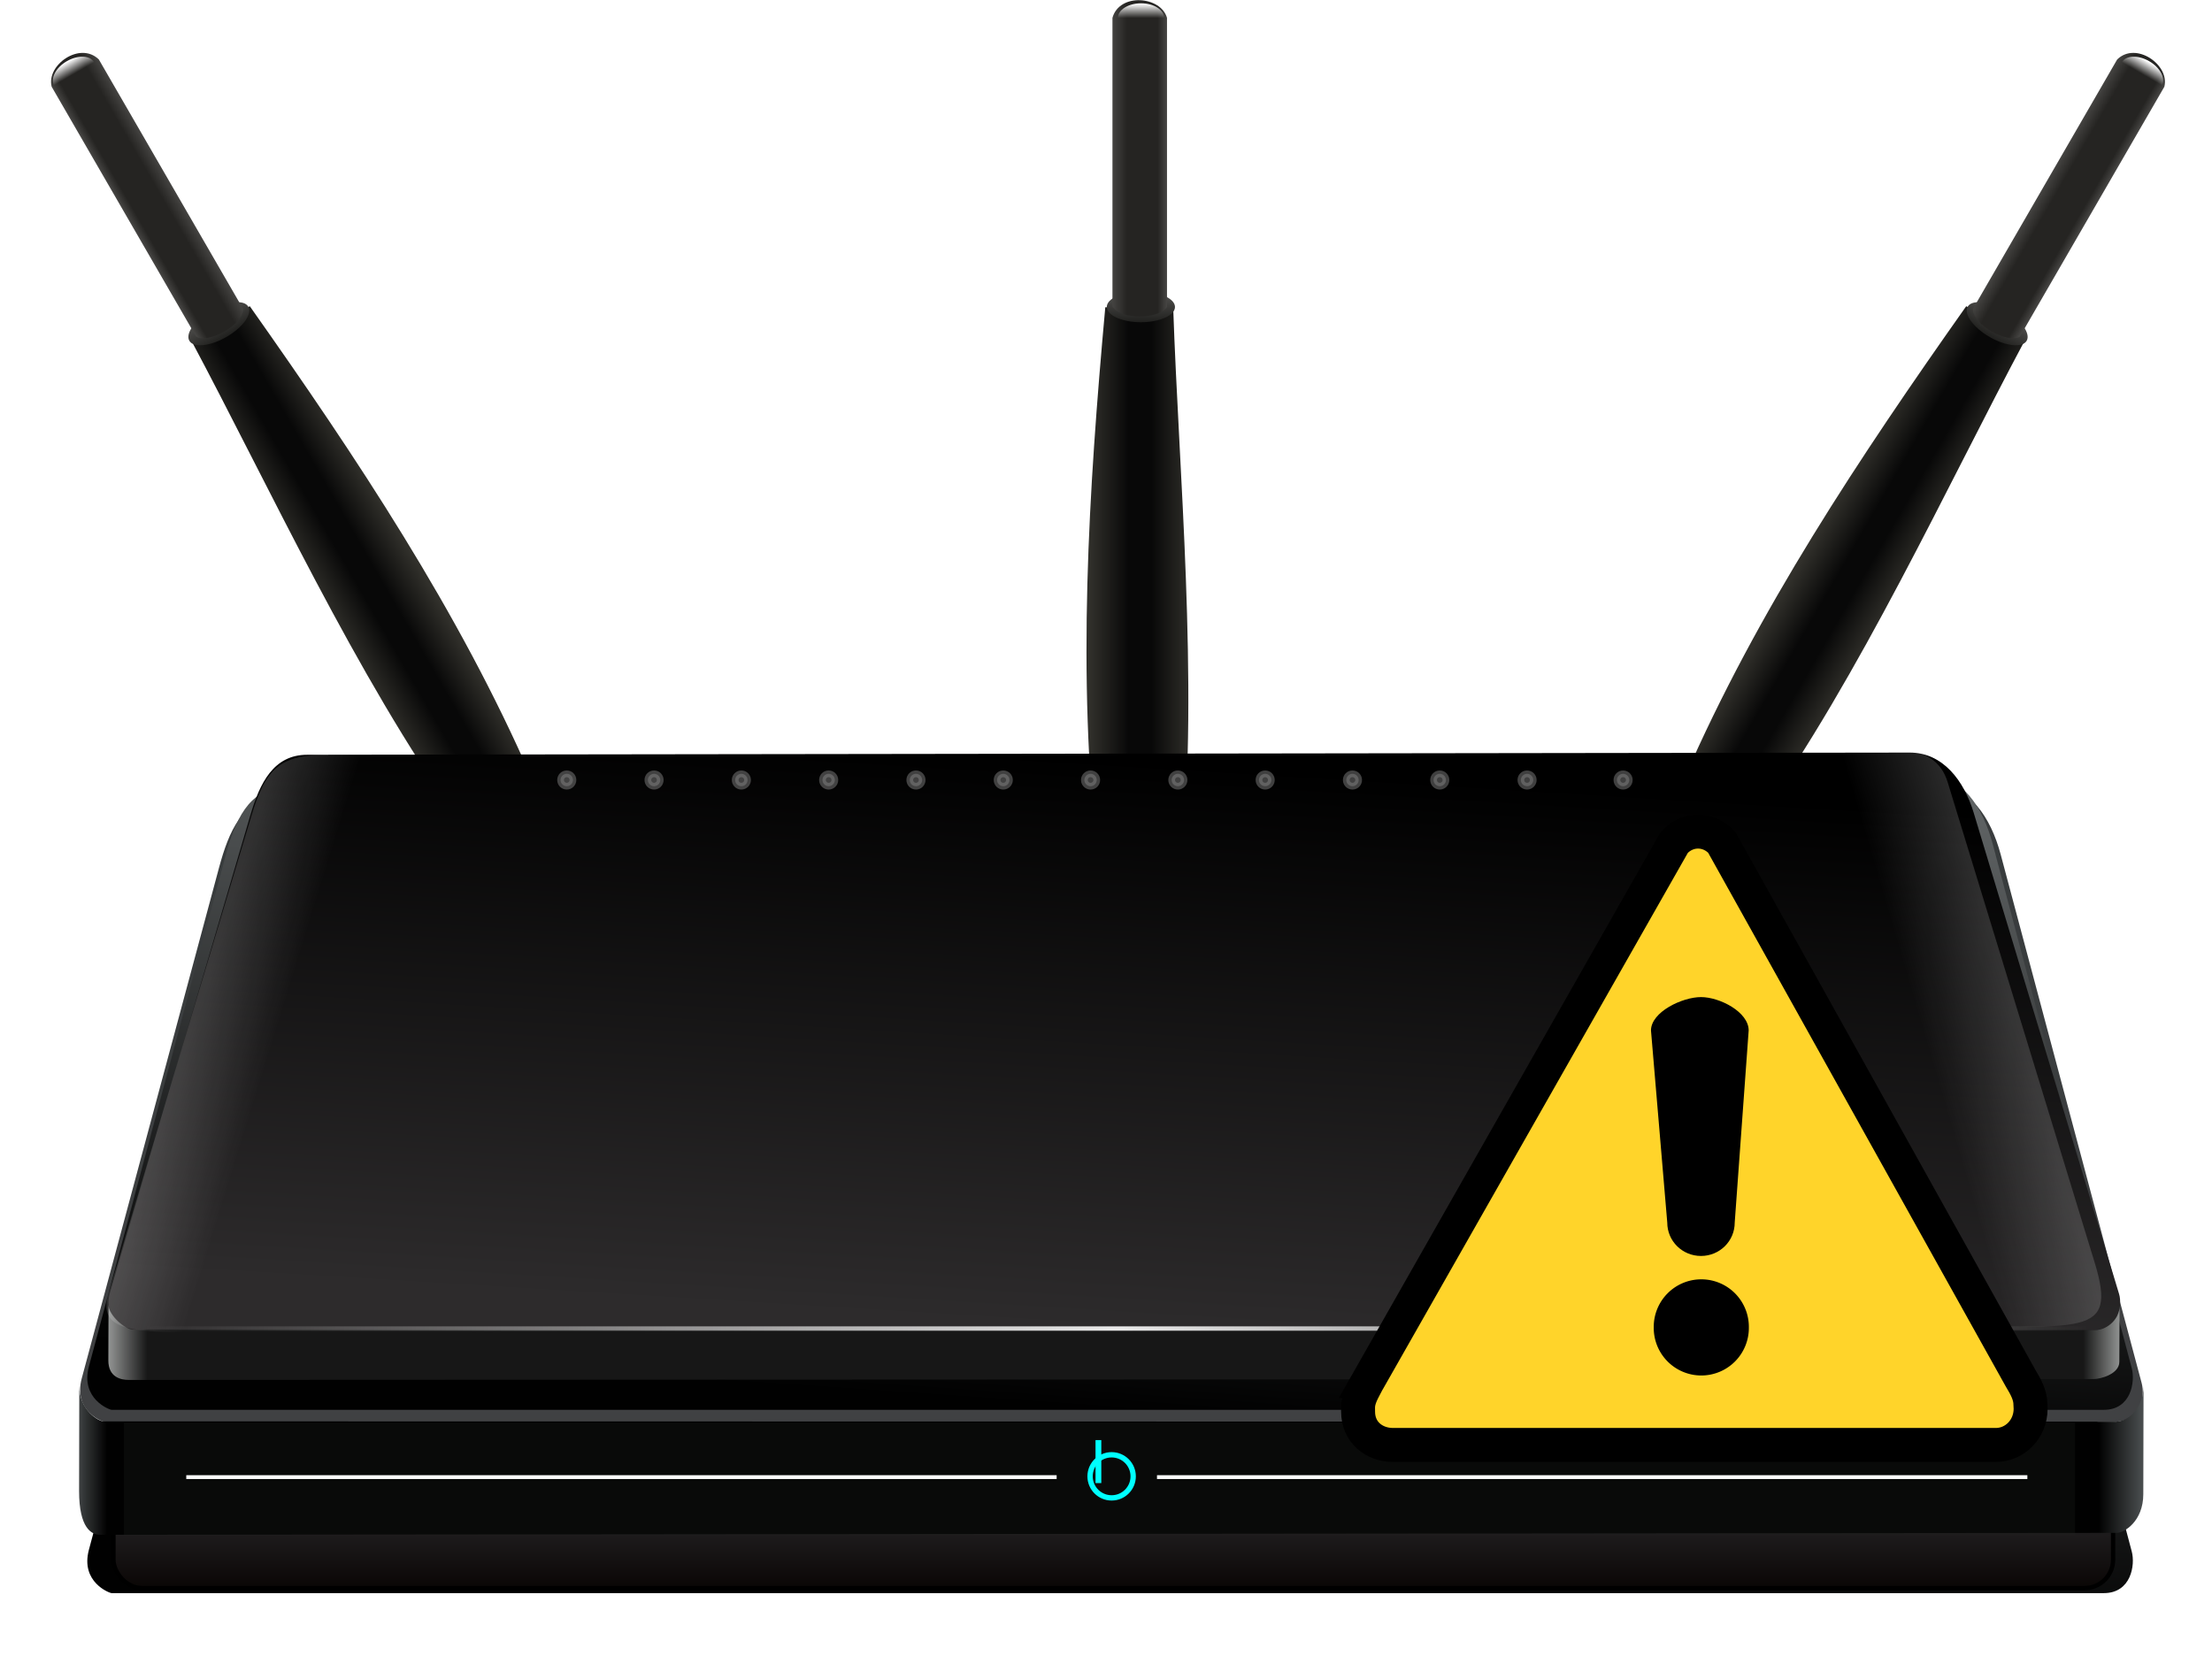 <?xml version="1.0" encoding="UTF-8" standalone="no"?>
<!-- Created with Inkscape (http://www.inkscape.org/) -->

<svg
   xmlns:dc="http://purl.org/dc/elements/1.1/"
   xmlns:cc="http://creativecommons.org/ns#"
   xmlns:rdf="http://www.w3.org/1999/02/22-rdf-syntax-ns#"
   xmlns:svg="http://www.w3.org/2000/svg"
   xmlns="http://www.w3.org/2000/svg"
   xmlns:xlink="http://www.w3.org/1999/xlink"
   xmlns:sodipodi="http://sodipodi.sourceforge.net/DTD/sodipodi-0.dtd"
   xmlns:inkscape="http://www.inkscape.org/namespaces/inkscape"
   width="300"
   height="224.681"
   id="svg5043"
   version="1.1"
   inkscape:version="0.48.4 r9939"
   sodipodi:docname="roteador_wireless_alerta.svg">
  <title
     id="title8950">Wireless router</title>
  <defs
     id="defs5045">
    <linearGradient
       inkscape:collect="always"
       xlink:href="#linearGradient4955"
       id="linearGradient6916"
       gradientUnits="userSpaceOnUse"
       gradientTransform="matrix(1.018,0,0.063,1.144,6.294,4.103)"
       x1="-400.061"
       y1="253.34"
       x2="-408.094"
       y2="384.134" />
    <linearGradient
       id="linearGradient4955"
       inkscape:collect="always">
      <stop
         id="stop4957"
         offset="0"
         style="stop-color:#5e6263;stop-opacity:1" />
      <stop
         id="stop4959"
         offset="1"
         style="stop-color:#010101;stop-opacity:1" />
    </linearGradient>
    <filter
       color-interpolation-filters="sRGB"
       inkscape:collect="always"
       id="filter5047"
       x="-0.031"
       width="1.063"
       y="-0.101"
       height="1.203">
      <feGaussianBlur
         inkscape:collect="always"
         stdDeviation="6.141"
         id="feGaussianBlur5049" />
    </filter>
    <linearGradient
       inkscape:collect="always"
       xlink:href="#linearGradient5843"
       id="linearGradient6918"
       gradientUnits="userSpaceOnUse"
       gradientTransform="translate(310,0)"
       x1="-707.107"
       y1="214.441"
       x2="-683.676"
       y2="214.441" />
    <linearGradient
       id="linearGradient5843">
      <stop
         style="stop-color:#31302b;stop-opacity:1;"
         offset="0"
         id="stop5845" />
      <stop
         id="stop5851"
         offset="0.385"
         style="stop-color:#080808;stop-opacity:1;" />
      <stop
         style="stop-color:#080808;stop-opacity:1;"
         offset="0.604"
         id="stop5853" />
      <stop
         style="stop-color:#31302b;stop-opacity:1"
         offset="1"
         id="stop5847" />
    </linearGradient>
    <linearGradient
       inkscape:collect="always"
       xlink:href="#linearGradient5855"
       id="linearGradient6920"
       gradientUnits="userSpaceOnUse"
       x1="-1007.605"
       y1="-162.656"
       x2="-1007.605"
       y2="-155.149" />
    <linearGradient
       inkscape:collect="always"
       id="linearGradient5855">
      <stop
         style="stop-color:#555452;stop-opacity:1"
         offset="0"
         id="stop5857" />
      <stop
         style="stop-color:#1f1f1d;stop-opacity:1"
         offset="1"
         id="stop5859" />
    </linearGradient>
    <linearGradient
       inkscape:collect="always"
       xlink:href="#linearGradient5863"
       id="linearGradient6922"
       gradientUnits="userSpaceOnUse"
       gradientTransform="translate(310,0)"
       x1="-702.157"
       y1="118.274"
       x2="-689.351"
       y2="118.274" />
    <linearGradient
       id="linearGradient5863">
      <stop
         style="stop-color:#474644;stop-opacity:1;"
         offset="0"
         id="stop5865" />
      <stop
         id="stop5871"
         offset="0.282"
         style="stop-color:#252422;stop-opacity:1;" />
      <stop
         style="stop-color:#252422;stop-opacity:1;"
         offset="0.83"
         id="stop5873" />
      <stop
         style="stop-color:#474644;stop-opacity:1"
         offset="1"
         id="stop5867" />
    </linearGradient>
    <linearGradient
       inkscape:collect="always"
       xlink:href="#linearGradient5877"
       id="linearGradient6924"
       gradientUnits="userSpaceOnUse"
       x1="-696.709"
       y1="-227.117"
       x2="-696.709"
       y2="-223.93" />
    <linearGradient
       inkscape:collect="always"
       id="linearGradient5877">
      <stop
         style="stop-color:#ffffff;stop-opacity:1;"
         offset="0"
         id="stop5879" />
      <stop
         style="stop-color:#ffffff;stop-opacity:0;"
         offset="1"
         id="stop5881" />
    </linearGradient>
    <linearGradient
       inkscape:collect="always"
       xlink:href="#linearGradient5843"
       id="linearGradient6926"
       gradientUnits="userSpaceOnUse"
       gradientTransform="translate(310,0)"
       x1="-707.107"
       y1="214.441"
       x2="-683.676"
       y2="214.441" />
    <linearGradient
       id="linearGradient4841">
      <stop
         style="stop-color:#31302b;stop-opacity:1;"
         offset="0"
         id="stop4843" />
      <stop
         id="stop4845"
         offset="0.385"
         style="stop-color:#080808;stop-opacity:1;" />
      <stop
         style="stop-color:#080808;stop-opacity:1;"
         offset="0.604"
         id="stop4847" />
      <stop
         style="stop-color:#31302b;stop-opacity:1"
         offset="1"
         id="stop4849" />
    </linearGradient>
    <linearGradient
       inkscape:collect="always"
       xlink:href="#linearGradient5855"
       id="linearGradient6928"
       gradientUnits="userSpaceOnUse"
       x1="-1007.605"
       y1="-162.656"
       x2="-1007.605"
       y2="-155.149" />
    <linearGradient
       inkscape:collect="always"
       xlink:href="#linearGradient5863"
       id="linearGradient6930"
       gradientUnits="userSpaceOnUse"
       gradientTransform="translate(310,0)"
       x1="-702.157"
       y1="118.274"
       x2="-689.351"
       y2="118.274" />
    <linearGradient
       id="linearGradient4859">
      <stop
         style="stop-color:#474644;stop-opacity:1;"
         offset="0"
         id="stop4861" />
      <stop
         id="stop4863"
         offset="0.282"
         style="stop-color:#252422;stop-opacity:1;" />
      <stop
         style="stop-color:#252422;stop-opacity:1;"
         offset="0.83"
         id="stop4865" />
      <stop
         style="stop-color:#474644;stop-opacity:1"
         offset="1"
         id="stop4867" />
    </linearGradient>
    <linearGradient
       inkscape:collect="always"
       xlink:href="#linearGradient5877"
       id="linearGradient6932"
       gradientUnits="userSpaceOnUse"
       x1="-696.709"
       y1="-227.117"
       x2="-696.709"
       y2="-223.93" />
    <linearGradient
       inkscape:collect="always"
       xlink:href="#linearGradient5053"
       id="linearGradient6934"
       gradientUnits="userSpaceOnUse"
       x1="-379"
       y1="259.362"
       x2="-379"
       y2="403.418" />
    <linearGradient
       id="linearGradient5053"
       inkscape:collect="always">
      <stop
         id="stop5055"
         offset="0"
         style="stop-color:#373b3c;stop-opacity:1" />
      <stop
         id="stop5057"
         offset="1"
         style="stop-color:#404143;stop-opacity:1" />
    </linearGradient>
    <linearGradient
       inkscape:collect="always"
       xlink:href="#linearGradient5843"
       id="linearGradient6936"
       gradientUnits="userSpaceOnUse"
       gradientTransform="translate(310,0)"
       x1="-707.107"
       y1="214.441"
       x2="-683.676"
       y2="214.441" />
    <linearGradient
       id="linearGradient4881">
      <stop
         style="stop-color:#31302b;stop-opacity:1;"
         offset="0"
         id="stop4883" />
      <stop
         id="stop4885"
         offset="0.385"
         style="stop-color:#080808;stop-opacity:1;" />
      <stop
         style="stop-color:#080808;stop-opacity:1;"
         offset="0.604"
         id="stop4887" />
      <stop
         style="stop-color:#31302b;stop-opacity:1"
         offset="1"
         id="stop4889" />
    </linearGradient>
    <linearGradient
       inkscape:collect="always"
       xlink:href="#linearGradient5855"
       id="linearGradient6938"
       gradientUnits="userSpaceOnUse"
       x1="-1007.605"
       y1="-162.656"
       x2="-1007.605"
       y2="-155.149" />
    <linearGradient
       inkscape:collect="always"
       xlink:href="#linearGradient5863"
       id="linearGradient6940"
       gradientUnits="userSpaceOnUse"
       gradientTransform="translate(310,0)"
       x1="-702.157"
       y1="118.274"
       x2="-689.351"
       y2="118.274" />
    <linearGradient
       id="linearGradient4899">
      <stop
         style="stop-color:#474644;stop-opacity:1;"
         offset="0"
         id="stop4901" />
      <stop
         id="stop4903"
         offset="0.282"
         style="stop-color:#252422;stop-opacity:1;" />
      <stop
         style="stop-color:#252422;stop-opacity:1;"
         offset="0.83"
         id="stop4905" />
      <stop
         style="stop-color:#474644;stop-opacity:1"
         offset="1"
         id="stop4907" />
    </linearGradient>
    <linearGradient
       inkscape:collect="always"
       xlink:href="#linearGradient5877"
       id="linearGradient6942"
       gradientUnits="userSpaceOnUse"
       x1="-696.709"
       y1="-227.117"
       x2="-696.709"
       y2="-223.93" />
    <linearGradient
       inkscape:collect="always"
       xlink:href="#linearGradient4955"
       id="linearGradient6944"
       gradientUnits="userSpaceOnUse"
       gradientTransform="matrix(1.018,0,0.063,1.144,6.294,-37.897)"
       x1="-400.061"
       y1="253.34"
       x2="-408.094"
       y2="384.134" />
    <filter
       color-interpolation-filters="sRGB"
       inkscape:collect="always"
       id="filter5147">
      <feGaussianBlur
         inkscape:collect="always"
         stdDeviation="0.768"
         id="feGaussianBlur5149" />
    </filter>
    <linearGradient
       inkscape:collect="always"
       xlink:href="#linearGradient4168"
       id="linearGradient6946"
       gradientUnits="userSpaceOnUse"
       gradientTransform="matrix(1.002,0,0.062,1,0.829,-0.69)"
       x1="-400.061"
       y1="253.34"
       x2="-408.094"
       y2="384.134" />
    <linearGradient
       inkscape:collect="always"
       id="linearGradient4168">
      <stop
         style="stop-color:#000000;stop-opacity:1"
         offset="0"
         id="stop4170" />
      <stop
         style="stop-color:#2d2b2c;stop-opacity:1"
         offset="1"
         id="stop4172" />
    </linearGradient>
    <linearGradient
       inkscape:collect="always"
       xlink:href="#linearGradient5059"
       id="linearGradient6948"
       gradientUnits="userSpaceOnUse"
       x1="-612.354"
       y1="389.096"
       x2="-149.853"
       y2="389.096" />
    <linearGradient
       id="linearGradient5059">
      <stop
         style="stop-color:#9ea09f;stop-opacity:1"
         offset="0"
         id="stop5061" />
      <stop
         id="stop5067"
         offset="0.021"
         style="stop-color:#171717;stop-opacity:1;" />
      <stop
         style="stop-color:#171717;stop-opacity:1;"
         offset="0.98"
         id="stop5069" />
      <stop
         style="stop-color:#9ea09f;stop-opacity:1;"
         offset="1"
         id="stop5063" />
    </linearGradient>
    <linearGradient
       inkscape:collect="always"
       xlink:href="#linearGradient5011"
       id="linearGradient6950"
       gradientUnits="userSpaceOnUse"
       x1="-384.5"
       y1="429.853"
       x2="-384.5"
       y2="442.867" />
    <linearGradient
       inkscape:collect="always"
       id="linearGradient5011">
      <stop
         style="stop-color:#1e1c1d;stop-opacity:1"
         offset="0"
         id="stop5013" />
      <stop
         style="stop-color:#0a0605;stop-opacity:1"
         offset="1"
         id="stop5015" />
    </linearGradient>
    <linearGradient
       inkscape:collect="always"
       xlink:href="#linearGradient4967"
       id="linearGradient6952"
       gradientUnits="userSpaceOnUse"
       x1="-619.426"
       y1="416.673"
       x2="-145.645"
       y2="416.673" />
    <linearGradient
       id="linearGradient4967">
      <stop
         style="stop-color:#494d4e;stop-opacity:1;"
         offset="0"
         id="stop4969" />
      <stop
         id="stop4975"
         offset="0.016"
         style="stop-color:#010101;stop-opacity:1;" />
      <stop
         style="stop-color:#010101;stop-opacity:1;"
         offset="0.979"
         id="stop4977" />
      <stop
         style="stop-color:#494d4e;stop-opacity:1;"
         offset="1"
         id="stop4971" />
    </linearGradient>
    <filter
       color-interpolation-filters="sRGB"
       inkscape:collect="always"
       id="filter5007"
       x="-0.032"
       width="1.063"
       y="-0.551"
       height="2.102">
      <feGaussianBlur
         inkscape:collect="always"
         stdDeviation="5.909"
         id="feGaussianBlur5009" />
    </filter>
    <linearGradient
       inkscape:collect="always"
       xlink:href="#linearGradient5075"
       id="linearGradient6954"
       gradientUnits="userSpaceOnUse"
       x1="-592"
       y1="313.383"
       x2="-574.209"
       y2="318.883" />
    <linearGradient
       inkscape:collect="always"
       id="linearGradient5075">
      <stop
         style="stop-color:#ffffff;stop-opacity:1;"
         offset="0"
         id="stop5077" />
      <stop
         style="stop-color:#ffffff;stop-opacity:0"
         offset="1"
         id="stop5079" />
    </linearGradient>
    <filter
       color-interpolation-filters="sRGB"
       inkscape:collect="always"
       id="filter5099"
       x="-0.335"
       width="1.671"
       y="-0.187"
       height="1.374">
      <feGaussianBlur
         inkscape:collect="always"
         stdDeviation="10.308"
         id="feGaussianBlur5101" />
    </filter>
    <linearGradient
       inkscape:collect="always"
       xlink:href="#linearGradient5075"
       id="linearGradient6956"
       gradientUnits="userSpaceOnUse"
       gradientTransform="matrix(-1.122,0.036,-0.643,-0.995,-634.947,653.573)"
       x1="-592"
       y1="313.383"
       x2="-574.209"
       y2="318.883" />
    <filter
       color-interpolation-filters="sRGB"
       inkscape:collect="always"
       id="filter5103"
       x="-0.327"
       width="1.654"
       y="-0.19"
       height="1.379">
      <feGaussianBlur
         inkscape:collect="always"
         stdDeviation="10.542"
         id="feGaussianBlur5105" />
    </filter>
    <linearGradient
       inkscape:collect="always"
       xlink:href="#linearGradient5109"
       id="linearGradient6958"
       gradientUnits="userSpaceOnUse"
       x1="-603.662"
       y1="75.171"
       x2="-157.892"
       y2="75.171" />
    <linearGradient
       id="linearGradient5109">
      <stop
         style="stop-color:#ffffff;stop-opacity:0;"
         offset="0"
         id="stop5111" />
      <stop
         id="stop5117"
         offset="0.5"
         style="stop-color:#ffffff;stop-opacity:1;" />
      <stop
         style="stop-color:#ffffff;stop-opacity:0;"
         offset="1"
         id="stop5113" />
    </linearGradient>
    <filter
       color-interpolation-filters="sRGB"
       inkscape:collect="always"
       id="filter5831"
       x="-0.524"
       width="2.048"
       y="-0.524"
       height="2.048">
      <feGaussianBlur
         inkscape:collect="always"
         stdDeviation="0.805"
         id="feGaussianBlur5833" />
    </filter>
    <filter
       color-interpolation-filters="sRGB"
       inkscape:collect="always"
       id="filter5827"
       x="-0.524"
       width="2.048"
       y="-0.524"
       height="2.048">
      <feGaussianBlur
         inkscape:collect="always"
         stdDeviation="0.805"
         id="feGaussianBlur5829" />
    </filter>
    <filter
       color-interpolation-filters="sRGB"
       inkscape:collect="always"
       id="filter5823"
       x="-0.524"
       width="2.048"
       y="-0.524"
       height="2.048">
      <feGaussianBlur
         inkscape:collect="always"
         stdDeviation="0.805"
         id="feGaussianBlur5825" />
    </filter>
    <filter
       color-interpolation-filters="sRGB"
       inkscape:collect="always"
       id="filter5819"
       x="-0.524"
       width="2.048"
       y="-0.524"
       height="2.048">
      <feGaussianBlur
         inkscape:collect="always"
         stdDeviation="0.805"
         id="feGaussianBlur5821" />
    </filter>
    <filter
       color-interpolation-filters="sRGB"
       inkscape:collect="always"
       id="filter5815"
       x="-0.524"
       width="2.048"
       y="-0.524"
       height="2.048">
      <feGaussianBlur
         inkscape:collect="always"
         stdDeviation="0.805"
         id="feGaussianBlur5817" />
    </filter>
    <filter
       color-interpolation-filters="sRGB"
       inkscape:collect="always"
       id="filter5811"
       x="-0.524"
       width="2.048"
       y="-0.524"
       height="2.048">
      <feGaussianBlur
         inkscape:collect="always"
         stdDeviation="0.805"
         id="feGaussianBlur5813" />
    </filter>
    <filter
       color-interpolation-filters="sRGB"
       inkscape:collect="always"
       id="filter5807"
       x="-0.524"
       width="2.048"
       y="-0.524"
       height="2.048">
      <feGaussianBlur
         inkscape:collect="always"
         stdDeviation="0.805"
         id="feGaussianBlur5809" />
    </filter>
    <filter
       color-interpolation-filters="sRGB"
       inkscape:collect="always"
       id="filter5803"
       x="-0.524"
       width="2.048"
       y="-0.524"
       height="2.048">
      <feGaussianBlur
         inkscape:collect="always"
         stdDeviation="0.805"
         id="feGaussianBlur5805" />
    </filter>
    <filter
       color-interpolation-filters="sRGB"
       inkscape:collect="always"
       id="filter5799"
       x="-0.524"
       width="2.048"
       y="-0.524"
       height="2.048">
      <feGaussianBlur
         inkscape:collect="always"
         stdDeviation="0.805"
         id="feGaussianBlur5801" />
    </filter>
    <filter
       color-interpolation-filters="sRGB"
       inkscape:collect="always"
       id="filter5795"
       x="-0.524"
       width="2.048"
       y="-0.524"
       height="2.048">
      <feGaussianBlur
         inkscape:collect="always"
         stdDeviation="0.805"
         id="feGaussianBlur5797" />
    </filter>
    <filter
       color-interpolation-filters="sRGB"
       inkscape:collect="always"
       id="filter5791"
       x="-0.524"
       width="2.048"
       y="-0.524"
       height="2.048">
      <feGaussianBlur
         inkscape:collect="always"
         stdDeviation="0.805"
         id="feGaussianBlur5793" />
    </filter>
    <filter
       color-interpolation-filters="sRGB"
       inkscape:collect="always"
       id="filter5787"
       x="-0.524"
       width="2.048"
       y="-0.524"
       height="2.048">
      <feGaussianBlur
         inkscape:collect="always"
         stdDeviation="0.805"
         id="feGaussianBlur5789" />
    </filter>
    <filter
       color-interpolation-filters="sRGB"
       inkscape:collect="always"
       id="filter5783"
       x="-0.524"
       width="2.048"
       y="-0.524"
       height="2.048">
      <feGaussianBlur
         inkscape:collect="always"
         stdDeviation="0.805"
         id="feGaussianBlur5785" />
    </filter>
    <filter
       color-interpolation-filters="sRGB"
       inkscape:collect="always"
       id="filter6865">
      <feGaussianBlur
         inkscape:collect="always"
         stdDeviation="0.566"
         id="feGaussianBlur6867" />
    </filter>
    <filter
       color-interpolation-filters="sRGB"
       inkscape:collect="always"
       id="filter6861">
      <feGaussianBlur
         inkscape:collect="always"
         stdDeviation="0.571"
         id="feGaussianBlur6863" />
    </filter>
    <linearGradient
       inkscape:collect="always"
       xlink:href="#linearGradient4955"
       id="linearGradient8854"
       gradientUnits="userSpaceOnUse"
       gradientTransform="matrix(1.018,0,0.063,1.144,6.294,4.103)"
       x1="-400.061"
       y1="253.34"
       x2="-408.094"
       y2="384.134" />
    <linearGradient
       inkscape:collect="always"
       xlink:href="#linearGradient5843"
       id="linearGradient8856"
       gradientUnits="userSpaceOnUse"
       gradientTransform="translate(310,0)"
       x1="-707.107"
       y1="214.441"
       x2="-683.676"
       y2="214.441" />
    <linearGradient
       inkscape:collect="always"
       xlink:href="#linearGradient5855"
       id="linearGradient8858"
       gradientUnits="userSpaceOnUse"
       x1="-1007.605"
       y1="-162.656"
       x2="-1007.605"
       y2="-155.149" />
    <linearGradient
       inkscape:collect="always"
       xlink:href="#linearGradient5863"
       id="linearGradient8860"
       gradientUnits="userSpaceOnUse"
       gradientTransform="translate(310,0)"
       x1="-702.157"
       y1="118.274"
       x2="-689.351"
       y2="118.274" />
    <linearGradient
       inkscape:collect="always"
       xlink:href="#linearGradient5877"
       id="linearGradient8862"
       gradientUnits="userSpaceOnUse"
       x1="-696.709"
       y1="-227.117"
       x2="-696.709"
       y2="-223.93" />
    <linearGradient
       inkscape:collect="always"
       xlink:href="#linearGradient5843"
       id="linearGradient8864"
       gradientUnits="userSpaceOnUse"
       gradientTransform="translate(310,0)"
       x1="-707.107"
       y1="214.441"
       x2="-683.676"
       y2="214.441" />
    <linearGradient
       inkscape:collect="always"
       xlink:href="#linearGradient5855"
       id="linearGradient8866"
       gradientUnits="userSpaceOnUse"
       x1="-1007.605"
       y1="-162.656"
       x2="-1007.605"
       y2="-155.149" />
    <linearGradient
       inkscape:collect="always"
       xlink:href="#linearGradient5863"
       id="linearGradient8868"
       gradientUnits="userSpaceOnUse"
       gradientTransform="translate(310,0)"
       x1="-702.157"
       y1="118.274"
       x2="-689.351"
       y2="118.274" />
    <linearGradient
       inkscape:collect="always"
       xlink:href="#linearGradient5877"
       id="linearGradient8870"
       gradientUnits="userSpaceOnUse"
       x1="-696.709"
       y1="-227.117"
       x2="-696.709"
       y2="-223.93" />
    <linearGradient
       inkscape:collect="always"
       xlink:href="#linearGradient5053"
       id="linearGradient8872"
       gradientUnits="userSpaceOnUse"
       x1="-379"
       y1="259.362"
       x2="-379"
       y2="403.418" />
    <linearGradient
       inkscape:collect="always"
       xlink:href="#linearGradient5843"
       id="linearGradient8874"
       gradientUnits="userSpaceOnUse"
       gradientTransform="translate(310,0)"
       x1="-707.107"
       y1="214.441"
       x2="-683.676"
       y2="214.441" />
    <linearGradient
       inkscape:collect="always"
       xlink:href="#linearGradient5855"
       id="linearGradient8876"
       gradientUnits="userSpaceOnUse"
       x1="-1007.605"
       y1="-162.656"
       x2="-1007.605"
       y2="-155.149" />
    <linearGradient
       inkscape:collect="always"
       xlink:href="#linearGradient5863"
       id="linearGradient8878"
       gradientUnits="userSpaceOnUse"
       gradientTransform="translate(310,0)"
       x1="-702.157"
       y1="118.274"
       x2="-689.351"
       y2="118.274" />
    <linearGradient
       inkscape:collect="always"
       xlink:href="#linearGradient5877"
       id="linearGradient8880"
       gradientUnits="userSpaceOnUse"
       x1="-696.709"
       y1="-227.117"
       x2="-696.709"
       y2="-223.93" />
    <linearGradient
       inkscape:collect="always"
       xlink:href="#linearGradient4955"
       id="linearGradient8882"
       gradientUnits="userSpaceOnUse"
       gradientTransform="matrix(1.018,0,0.063,1.144,6.294,-37.897)"
       x1="-400.061"
       y1="253.34"
       x2="-408.094"
       y2="384.134" />
    <linearGradient
       inkscape:collect="always"
       xlink:href="#linearGradient4168"
       id="linearGradient8884"
       gradientUnits="userSpaceOnUse"
       gradientTransform="matrix(1.002,0,0.062,1,0.829,-0.69)"
       x1="-400.061"
       y1="253.34"
       x2="-408.094"
       y2="384.134" />
    <linearGradient
       inkscape:collect="always"
       xlink:href="#linearGradient5059"
       id="linearGradient8886"
       gradientUnits="userSpaceOnUse"
       x1="-612.354"
       y1="389.096"
       x2="-149.853"
       y2="389.096" />
    <linearGradient
       inkscape:collect="always"
       xlink:href="#linearGradient5011"
       id="linearGradient8888"
       gradientUnits="userSpaceOnUse"
       x1="-384.5"
       y1="429.853"
       x2="-384.5"
       y2="442.867" />
    <linearGradient
       inkscape:collect="always"
       xlink:href="#linearGradient4967"
       id="linearGradient8890"
       gradientUnits="userSpaceOnUse"
       x1="-619.426"
       y1="416.673"
       x2="-145.645"
       y2="416.673" />
    <linearGradient
       inkscape:collect="always"
       xlink:href="#linearGradient5075"
       id="linearGradient8892"
       gradientUnits="userSpaceOnUse"
       x1="-592"
       y1="313.383"
       x2="-574.209"
       y2="318.883" />
    <linearGradient
       inkscape:collect="always"
       xlink:href="#linearGradient5075"
       id="linearGradient8894"
       gradientUnits="userSpaceOnUse"
       gradientTransform="matrix(-1.122,0.036,-0.643,-0.995,-634.947,653.573)"
       x1="-592"
       y1="313.383"
       x2="-574.209"
       y2="318.883" />
    <linearGradient
       inkscape:collect="always"
       xlink:href="#linearGradient5109"
       id="linearGradient8896"
       gradientUnits="userSpaceOnUse"
       x1="-603.662"
       y1="75.171"
       x2="-157.892"
       y2="75.171" />
    <linearGradient
       inkscape:collect="always"
       xlink:href="#linearGradient5109"
       id="linearGradient8913"
       gradientUnits="userSpaceOnUse"
       x1="-603.662"
       y1="75.171"
       x2="-157.892"
       y2="75.171"
       gradientTransform="matrix(0.592,0,0,0.592,174.852,321.164)" />
    <linearGradient
       inkscape:collect="always"
       xlink:href="#linearGradient4967"
       id="linearGradient8919"
       gradientUnits="userSpaceOnUse"
       x1="-619.426"
       y1="416.673"
       x2="-145.645"
       y2="416.673"
       gradientTransform="matrix(0.592,0,0,0.592,174.852,138.773)" />
    <linearGradient
       inkscape:collect="always"
       xlink:href="#linearGradient5011"
       id="linearGradient8922"
       gradientUnits="userSpaceOnUse"
       x1="-384.5"
       y1="429.853"
       x2="-384.5"
       y2="442.867"
       gradientTransform="matrix(0.592,0,0,0.592,174.852,138.773)" />
    <linearGradient
       inkscape:collect="always"
       xlink:href="#linearGradient5059"
       id="linearGradient8925"
       gradientUnits="userSpaceOnUse"
       x1="-612.354"
       y1="389.096"
       x2="-149.853"
       y2="389.096"
       gradientTransform="matrix(0.592,0,0,0.592,174.852,138.773)" />
    <linearGradient
       inkscape:collect="always"
       xlink:href="#linearGradient4168"
       id="linearGradient8928"
       gradientUnits="userSpaceOnUse"
       gradientTransform="matrix(0.593,0,0.036,0.592,175.342,138.364)"
       x1="-400.061"
       y1="253.34"
       x2="-408.094"
       y2="384.134" />
    <linearGradient
       inkscape:collect="always"
       xlink:href="#linearGradient5053"
       id="linearGradient8937"
       gradientUnits="userSpaceOnUse"
       x1="-379"
       y1="259.362"
       x2="-379"
       y2="403.418"
       gradientTransform="matrix(0.592,0,0,0.592,174.852,138.773)" />
    <linearGradient
       id="SVGID_1_"
       gradientUnits="userSpaceOnUse"
       x1="306"
       y1="-333"
       x2="306"
       y2="-373"
       gradientTransform="matrix(1,0,0,-1,-285,-332)">
      <stop
         offset="0"
         style="stop-color:#5DF24F"
         id="stop7" />
      <stop
         offset="1"
         style="stop-color:#2A9C06"
         id="stop9" />
    </linearGradient>
  </defs>
  <sodipodi:namedview
     id="base"
     pagecolor="#ffffff"
     bordercolor="#666666"
     borderopacity="1.0"
     inkscape:pageopacity="0.0"
     inkscape:pageshadow="2"
     inkscape:zoom="2.4256624"
     inkscape:cx="150"
     inkscape:cy="112.34045"
     inkscape:document-units="px"
     inkscape:current-layer="layer1"
     showgrid="false"
     fit-margin-top="0"
     fit-margin-left="0"
     fit-margin-right="0"
     fit-margin-bottom="0"
     inkscape:window-width="1600"
     inkscape:window-height="838"
     inkscape:window-x="-8"
     inkscape:window-y="-8"
     inkscape:window-maximized="1" />
  <g
     inkscape:label="Calque 1"
     inkscape:groupmode="layer"
     id="layer1"
     transform="translate(201.886,-185.422)">
    <path
       style="fill:url(#linearGradient8854);fill-opacity:1;stroke:none;filter:url(#filter5047)"
       d="m -571.612,301.449 376.816,-3.073 c 7.792,-0.064 12.701,7.397 14.929,15.798 l 31.865,120.158 c 0.809,3.05 -0.133,9.517 -6.405,9.517 l -456.402,0 c -0.491,0 -7.183,-2.532 -5.207,-9.922 l 31.201,-116.679 c 2.246,-8.4 5.409,-15.734 13.201,-15.798 z"
       id="path5019"
       inkscape:connector-curvature="0"
       sodipodi:nodetypes="sssssssss"
       transform="matrix(0.592,0,0,0.592,174.852,138.773)" />
    <g
       id="g5935"
       transform="matrix(-0.512,0.296,0.296,0.512,-413.655,267.044)">
      <path
         sodipodi:nodetypes="ccccc"
         inkscape:connector-curvature="0"
         id="path5937"
         d="m -393.516,149.21 15.556,0 c 1.289,38.086 5.809,85.515 1.945,126.042 l -19.269,0 c -4.742,-41.507 -2.074,-83.694 1.768,-126.042 z"
         style="fill:url(#linearGradient8856);fill-opacity:1;stroke:none" />
      <path
         transform="matrix(0.806,0,0,0.949,426.335,299.997)"
         d="m -997.375,-158.968 c 0,2.037 -4.337,3.688 -9.688,3.688 -5.35,0 -9.688,-1.651 -9.688,-3.688 0,-2.037 4.337,-3.688 9.688,-3.688 5.35,0 9.688,1.651 9.688,3.688 z"
         sodipodi:ry="3.6875"
         sodipodi:rx="9.6875"
         sodipodi:cy="-158.96802"
         sodipodi:cx="-1007.0625"
         id="path5939"
         style="fill:url(#linearGradient8858);fill-opacity:1;stroke:none"
         sodipodi:type="arc" />
      <path
         sodipodi:nodetypes="ccccc"
         inkscape:connector-curvature="0"
         id="path5941"
         d="m -391.875,82.891 c 1.614,-5.823 11.128,-4.952 12.5,0 l 0,66.222 c -1.613,2.794 -10.624,3.125 -12.5,-0.125 z"
         style="fill:url(#linearGradient8860);fill-opacity:1;stroke:none" />
      <path
         transform="matrix(1.463,0,0,1,633.782,306.853)"
         d="m -692.965,-223.935 c 0,1.855 -1.622,3.359 -3.624,3.359 -2.001,0 -3.624,-1.504 -3.624,-3.359 0,-1.855 1.622,-3.359 3.624,-3.359 2.001,0 3.624,1.504 3.624,3.359 z"
         sodipodi:ry="3.3587573"
         sodipodi:rx="3.6239223"
         sodipodi:cy="-223.93471"
         sodipodi:cx="-696.58856"
         id="path5943"
         style="fill:url(#linearGradient8862);fill-opacity:1;stroke:none"
         sodipodi:type="arc" />
    </g>
    <g
       transform="matrix(0.512,0.296,-0.296,0.512,310.428,267.044)"
       id="g5916">
      <path
         style="fill:url(#linearGradient8864);fill-opacity:1;stroke:none"
         d="m -393.516,149.21 15.556,0 c 1.289,38.086 5.809,85.515 1.945,126.042 l -19.269,0 c -4.742,-41.507 -2.074,-83.694 1.768,-126.042 z"
         id="path5919"
         inkscape:connector-curvature="0"
         sodipodi:nodetypes="ccccc" />
      <path
         sodipodi:type="arc"
         style="fill:url(#linearGradient8866);fill-opacity:1;stroke:none"
         id="path5921"
         sodipodi:cx="-1007.0625"
         sodipodi:cy="-158.96802"
         sodipodi:rx="9.6875"
         sodipodi:ry="3.6875"
         d="m -997.375,-158.968 c 0,2.037 -4.337,3.688 -9.688,3.688 -5.35,0 -9.688,-1.651 -9.688,-3.688 0,-2.037 4.337,-3.688 9.688,-3.688 5.35,0 9.688,1.651 9.688,3.688 z"
         transform="matrix(0.806,0,0,0.949,426.335,299.997)" />
      <path
         style="fill:url(#linearGradient8868);fill-opacity:1;stroke:none"
         d="m -391.875,82.891 c 1.614,-5.823 11.128,-4.952 12.5,0 l 0,66.222 c -1.613,2.794 -10.624,3.125 -12.5,-0.125 z"
         id="path5923"
         inkscape:connector-curvature="0"
         sodipodi:nodetypes="ccccc" />
      <path
         sodipodi:type="arc"
         style="fill:url(#linearGradient8870);fill-opacity:1;stroke:none"
         id="path5925"
         sodipodi:cx="-696.58856"
         sodipodi:cy="-223.93471"
         sodipodi:rx="3.6239223"
         sodipodi:ry="3.3587573"
         d="m -692.965,-223.935 c 0,1.855 -1.622,3.359 -3.624,3.359 -2.001,0 -3.624,-1.504 -3.624,-3.359 0,-1.855 1.622,-3.359 3.624,-3.359 2.001,0 3.624,1.504 3.624,3.359 z"
         transform="matrix(1.463,0,0,1,633.782,306.853)" />
    </g>
    <path
       style="fill:url(#linearGradient8937);fill-opacity:1;stroke:none"
       d="m -164.308,293.765 224.852,-1.824 c 4.649,-0.038 7.579,4.392 8.908,9.379 l 19.119,71.704 c 0.538,2.018 -0.184,5.284 -3.926,5.284 l -272.342,0 c -0.293,0 -4.286,-1.503 -3.107,-5.891 l 18.618,-69.272 c 1.34,-4.987 3.228,-9.341 7.877,-9.379 z"
       id="path4961"
       inkscape:connector-curvature="0"
       sodipodi:nodetypes="sssssssss" />
    <g
       id="g5885"
       transform="matrix(0.592,0,0,0.592,180.978,138.773)">
      <path
         sodipodi:nodetypes="ccccc"
         inkscape:connector-curvature="0"
         id="rect5840"
         d="m -393.516,149.21 15.556,0 c 1.289,38.086 5.809,85.515 1.945,126.042 l -19.269,0 c -4.742,-41.507 -2.074,-83.694 1.768,-126.042 z"
         style="fill:url(#linearGradient8874);fill-opacity:1;stroke:none" />
      <path
         transform="matrix(0.806,0,0,0.949,426.335,299.997)"
         d="m -997.375,-158.968 c 0,2.037 -4.337,3.688 -9.688,3.688 -5.35,0 -9.688,-1.651 -9.688,-3.688 0,-2.037 4.337,-3.688 9.688,-3.688 5.35,0 9.688,1.651 9.688,3.688 z"
         sodipodi:ry="3.6875"
         sodipodi:rx="9.6875"
         sodipodi:cy="-158.96802"
         sodipodi:cx="-1007.0625"
         id="path5838"
         style="fill:url(#linearGradient8876);fill-opacity:1;stroke:none"
         sodipodi:type="arc" />
      <path
         sodipodi:nodetypes="ccccc"
         inkscape:connector-curvature="0"
         id="rect5835"
         d="m -391.875,82.891 c 1.614,-5.823 11.128,-4.952 12.5,0 l 0,66.222 c -1.613,2.794 -10.624,3.125 -12.5,-0.125 z"
         style="fill:url(#linearGradient8878);fill-opacity:1;stroke:none" />
      <path
         transform="matrix(1.463,0,0,1,633.782,306.853)"
         d="m -692.965,-223.935 c 0,1.855 -1.622,3.359 -3.624,3.359 -2.001,0 -3.624,-1.504 -3.624,-3.359 0,-1.855 1.622,-3.359 3.624,-3.359 2.001,0 3.624,1.504 3.624,3.359 z"
         sodipodi:ry="3.3587573"
         sodipodi:rx="3.6239223"
         sodipodi:cy="-223.93471"
         sodipodi:cx="-696.58856"
         id="path5875"
         style="fill:url(#linearGradient8880);fill-opacity:1;stroke:none"
         sodipodi:type="arc" />
    </g>
    <path
       sodipodi:nodetypes="sssssssss"
       inkscape:connector-curvature="0"
       id="path4183"
       d="m -571.612,259.449 376.816,-3.073 c 7.792,-0.064 12.701,7.397 14.929,15.798 l 31.865,120.158 c 0.809,3.05 -0.133,9.517 -6.405,9.517 l -456.402,0 c -0.491,0 -7.183,-2.532 -5.207,-9.922 l 31.201,-116.679 c 2.246,-8.4 5.409,-15.734 13.201,-15.798 z"
       style="fill:url(#linearGradient8882);fill-opacity:1;stroke:none;filter:url(#filter5147)"
       transform="matrix(0.592,0,0,0.592,174.852,138.773)" />
    <path
       style="fill:url(#linearGradient8928);fill-opacity:1;stroke:none"
       d="m -160.239,287.806 217.343,-0.296 c 4.537,-0.006 7.38,3.83 8.692,8.173 l 19.716,65.271 c 0.476,1.577 -0.077,4.924 -3.729,4.924 l -265.715,0 c -0.286,0 -4.157,-1.304 -3.031,-5.133 l 19.038,-64.764 c 1.279,-4.352 3.149,-8.167 7.686,-8.173 z"
       id="rect4165"
       inkscape:connector-curvature="0"
       sodipodi:nodetypes="sssssssss" />
    <path
       style="fill:url(#linearGradient8925);fill-opacity:1;stroke:none"
       d="m -187.164,362.412 c 0,1.494 2.343,3.356 3.202,3.356 l 266.132,0.088 c 1.975,0 3.406,-1.774 3.406,-3.155 l -0.031,7.458 c 0,1.641 -2.517,2.338 -3.512,2.338 l -266.449,0.116 c -1.125,0 -2.774,-0.396 -2.774,-2.638 z"
       id="rect4176"
       inkscape:connector-curvature="0"
       sodipodi:nodetypes="ccccccccc" />
    <rect
       style="fill:url(#linearGradient8922);fill-opacity:1;stroke:#000000;stroke-width:0.592;stroke-opacity:1"
       id="rect4963"
       width="271.2"
       height="14.979"
       x="-186.501"
       y="385.873"
       ry="3.855" />
    <path
       sodipodi:nodetypes="ccccccccc"
       inkscape:connector-curvature="0"
       id="path4181"
       d="m -191.132,373.415 c 0,3.357 2.667,4.822 3.286,4.822 l 272.97,0.04 c 1.923,-0.105 3.705,-2.155 3.705,-4.84 l -0.032,14.667 c 0,3.688 -2.583,5.254 -3.605,5.254 l -273.504,0.26 c -1.155,0 -2.848,-0.891 -2.848,-5.927 z"
       style="fill:url(#linearGradient8919);fill-opacity:1;stroke:none" />
    <rect
       style="opacity:0.5;fill:#202221;fill-opacity:1;stroke:none;filter:url(#filter5007)"
       id="rect4965"
       width="447"
       height="25.737"
       x="-608"
       y="404.761"
       ry="0"
       transform="matrix(0.592,0,0,0.592,174.852,138.773)" />
    <path
       sodipodi:nodetypes="ccssc"
       inkscape:connector-curvature="0"
       id="path5071"
       d="m -538.209,252.064 -40.739,131.951 c -24.316,0 -35.61,1.327 -32.566,-8.853 l 32.736,-109.461 c 5.246,-17.542 10.691,-13.637 40.569,-13.637 z"
       style="opacity:0.4;fill:url(#linearGradient8892);fill-opacity:1;stroke:none;filter:url(#filter5099)"
       transform="matrix(0.592,0,0,0.592,174.852,138.773)" />
    <path
       style="opacity:0.4;fill:url(#linearGradient8894);fill-opacity:1;stroke:none;filter:url(#filter5103)"
       d="m -193.23,383.219 -39.16,-132.744 c 27.281,-0.886 39.099,-2.618 42.231,7.62 l 33.674,110.08 c 5.397,17.641 -3.224,13.955 -36.745,15.044 z"
       id="path5083"
       inkscape:connector-curvature="0"
       sodipodi:nodetypes="ccssc"
       transform="matrix(0.592,0,0,0.592,174.852,138.773)" />
    <path
       style="opacity:0.9;fill:none;stroke:url(#linearGradient8913);stroke-width:0.592px;stroke-linecap:butt;stroke-linejoin:miter;stroke-opacity:1"
       d="m -182.018,365.641 263.155,0"
       id="path5107"
       inkscape:connector-curvature="0" />
    <g
       id="g5901"
       transform="matrix(0.592,0,0,0.592,174.852,138.773)">
      <path
         transform="matrix(0.769,0,0,0.769,-116.921,296.364)"
         d="m -504.812,-50.499 c 0,1.018 -0.825,1.844 -1.844,1.844 -1.018,0 -1.844,-0.825 -1.844,-1.844 0,-1.018 0.825,-1.844 1.844,-1.844 1.018,0 1.844,0.825 1.844,1.844 z"
         sodipodi:ry="1.84375"
         sodipodi:rx="1.84375"
         sodipodi:cy="-50.499268"
         sodipodi:cx="-506.65625"
         id="path5155"
         style="opacity:0.5;fill:#ffffff;fill-opacity:1;stroke:#ffffff;stroke-width:2;stroke-miterlimit:4;stroke-opacity:1;stroke-dasharray:none;filter:url(#filter5831)"
         sodipodi:type="arc" />
      <path
         sodipodi:type="arc"
         style="opacity:0.5;fill:#ffffff;fill-opacity:1;stroke:#ffffff;stroke-width:2;stroke-miterlimit:4;stroke-opacity:1;stroke-dasharray:none;filter:url(#filter5827)"
         id="path5239"
         sodipodi:cx="-506.65625"
         sodipodi:cy="-50.499268"
         sodipodi:rx="1.84375"
         sodipodi:ry="1.84375"
         d="m -504.812,-50.499 c 0,1.018 -0.825,1.844 -1.844,1.844 -1.018,0 -1.844,-0.825 -1.844,-1.844 0,-1.018 0.825,-1.844 1.844,-1.844 1.018,0 1.844,0.825 1.844,1.844 z"
         transform="matrix(0.769,0,0,0.769,-96.921,296.364)" />
      <path
         transform="matrix(0.769,0,0,0.769,-76.921,296.364)"
         d="m -504.812,-50.499 c 0,1.018 -0.825,1.844 -1.844,1.844 -1.018,0 -1.844,-0.825 -1.844,-1.844 0,-1.018 0.825,-1.844 1.844,-1.844 1.018,0 1.844,0.825 1.844,1.844 z"
         sodipodi:ry="1.84375"
         sodipodi:rx="1.84375"
         sodipodi:cy="-50.499268"
         sodipodi:cx="-506.65625"
         id="path5241"
         style="opacity:0.5;fill:#ffffff;fill-opacity:1;stroke:#ffffff;stroke-width:2;stroke-miterlimit:4;stroke-opacity:1;stroke-dasharray:none;filter:url(#filter5823)"
         sodipodi:type="arc" />
      <path
         sodipodi:type="arc"
         style="opacity:0.5;fill:#ffffff;fill-opacity:1;stroke:#ffffff;stroke-width:2;stroke-miterlimit:4;stroke-opacity:1;stroke-dasharray:none;filter:url(#filter5819)"
         id="path5243"
         sodipodi:cx="-506.65625"
         sodipodi:cy="-50.499268"
         sodipodi:rx="1.84375"
         sodipodi:ry="1.84375"
         d="m -504.812,-50.499 c 0,1.018 -0.825,1.844 -1.844,1.844 -1.018,0 -1.844,-0.825 -1.844,-1.844 0,-1.018 0.825,-1.844 1.844,-1.844 1.018,0 1.844,0.825 1.844,1.844 z"
         transform="matrix(0.769,0,0,0.769,-56.921,296.364)" />
      <path
         transform="matrix(0.769,0,0,0.769,-36.921,296.364)"
         d="m -504.812,-50.499 c 0,1.018 -0.825,1.844 -1.844,1.844 -1.018,0 -1.844,-0.825 -1.844,-1.844 0,-1.018 0.825,-1.844 1.844,-1.844 1.018,0 1.844,0.825 1.844,1.844 z"
         sodipodi:ry="1.84375"
         sodipodi:rx="1.84375"
         sodipodi:cy="-50.499268"
         sodipodi:cx="-506.65625"
         id="path5245"
         style="opacity:0.5;fill:#ffffff;fill-opacity:1;stroke:#ffffff;stroke-width:2;stroke-miterlimit:4;stroke-opacity:1;stroke-dasharray:none;filter:url(#filter5815)"
         sodipodi:type="arc" />
      <path
         sodipodi:type="arc"
         style="opacity:0.5;fill:#ffffff;fill-opacity:1;stroke:#ffffff;stroke-width:2;stroke-miterlimit:4;stroke-opacity:1;stroke-dasharray:none;filter:url(#filter5811)"
         id="path5247"
         sodipodi:cx="-506.65625"
         sodipodi:cy="-50.499268"
         sodipodi:rx="1.84375"
         sodipodi:ry="1.84375"
         d="m -504.812,-50.499 c 0,1.018 -0.825,1.844 -1.844,1.844 -1.018,0 -1.844,-0.825 -1.844,-1.844 0,-1.018 0.825,-1.844 1.844,-1.844 1.018,0 1.844,0.825 1.844,1.844 z"
         transform="matrix(0.769,0,0,0.769,-16.921,296.364)" />
      <path
         transform="matrix(0.769,0,0,0.769,3.079,296.364)"
         d="m -504.812,-50.499 c 0,1.018 -0.825,1.844 -1.844,1.844 -1.018,0 -1.844,-0.825 -1.844,-1.844 0,-1.018 0.825,-1.844 1.844,-1.844 1.018,0 1.844,0.825 1.844,1.844 z"
         sodipodi:ry="1.84375"
         sodipodi:rx="1.84375"
         sodipodi:cy="-50.499268"
         sodipodi:cx="-506.65625"
         id="path5249"
         style="opacity:0.5;fill:#ffffff;fill-opacity:1;stroke:#ffffff;stroke-width:2;stroke-miterlimit:4;stroke-opacity:1;stroke-dasharray:none;filter:url(#filter5807)"
         sodipodi:type="arc" />
      <path
         sodipodi:type="arc"
         style="opacity:0.5;fill:#ffffff;fill-opacity:1;stroke:#ffffff;stroke-width:2;stroke-miterlimit:4;stroke-opacity:1;stroke-dasharray:none;filter:url(#filter5803)"
         id="path5251"
         sodipodi:cx="-506.65625"
         sodipodi:cy="-50.499268"
         sodipodi:rx="1.84375"
         sodipodi:ry="1.84375"
         d="m -504.812,-50.499 c 0,1.018 -0.825,1.844 -1.844,1.844 -1.018,0 -1.844,-0.825 -1.844,-1.844 0,-1.018 0.825,-1.844 1.844,-1.844 1.018,0 1.844,0.825 1.844,1.844 z"
         transform="matrix(0.769,0,0,0.769,23.079,296.364)" />
      <path
         transform="matrix(0.769,0,0,0.769,43.079,296.364)"
         d="m -504.812,-50.499 c 0,1.018 -0.825,1.844 -1.844,1.844 -1.018,0 -1.844,-0.825 -1.844,-1.844 0,-1.018 0.825,-1.844 1.844,-1.844 1.018,0 1.844,0.825 1.844,1.844 z"
         sodipodi:ry="1.84375"
         sodipodi:rx="1.84375"
         sodipodi:cy="-50.499268"
         sodipodi:cx="-506.65625"
         id="path5253"
         style="opacity:0.5;fill:#ffffff;fill-opacity:1;stroke:#ffffff;stroke-width:2;stroke-miterlimit:4;stroke-opacity:1;stroke-dasharray:none;filter:url(#filter5799)"
         sodipodi:type="arc" />
      <path
         sodipodi:type="arc"
         style="opacity:0.5;fill:#ffffff;fill-opacity:1;stroke:#ffffff;stroke-width:2;stroke-miterlimit:4;stroke-opacity:1;stroke-dasharray:none;filter:url(#filter5795)"
         id="path5255"
         sodipodi:cx="-506.65625"
         sodipodi:cy="-50.499268"
         sodipodi:rx="1.84375"
         sodipodi:ry="1.84375"
         d="m -504.812,-50.499 c 0,1.018 -0.825,1.844 -1.844,1.844 -1.018,0 -1.844,-0.825 -1.844,-1.844 0,-1.018 0.825,-1.844 1.844,-1.844 1.018,0 1.844,0.825 1.844,1.844 z"
         transform="matrix(0.769,0,0,0.769,63.079,296.364)" />
      <path
         transform="matrix(0.769,0,0,0.769,83.079,296.364)"
         d="m -504.812,-50.499 c 0,1.018 -0.825,1.844 -1.844,1.844 -1.018,0 -1.844,-0.825 -1.844,-1.844 0,-1.018 0.825,-1.844 1.844,-1.844 1.018,0 1.844,0.825 1.844,1.844 z"
         sodipodi:ry="1.84375"
         sodipodi:rx="1.84375"
         sodipodi:cy="-50.499268"
         sodipodi:cx="-506.65625"
         id="path5257"
         style="opacity:0.5;fill:#ffffff;fill-opacity:1;stroke:#ffffff;stroke-width:2;stroke-miterlimit:4;stroke-opacity:1;stroke-dasharray:none;filter:url(#filter5791)"
         sodipodi:type="arc" />
      <path
         sodipodi:type="arc"
         style="opacity:0.5;fill:#ffffff;fill-opacity:1;stroke:#ffffff;stroke-width:2;stroke-miterlimit:4;stroke-opacity:1;stroke-dasharray:none;filter:url(#filter5787)"
         id="path5259"
         sodipodi:cx="-506.65625"
         sodipodi:cy="-50.499268"
         sodipodi:rx="1.84375"
         sodipodi:ry="1.84375"
         d="m -504.812,-50.499 c 0,1.018 -0.825,1.844 -1.844,1.844 -1.018,0 -1.844,-0.825 -1.844,-1.844 0,-1.018 0.825,-1.844 1.844,-1.844 1.018,0 1.844,0.825 1.844,1.844 z"
         transform="matrix(0.769,0,0,0.769,103.079,296.364)" />
      <path
         transform="matrix(0.769,0,0,0.769,125.079,296.364)"
         d="m -504.812,-50.499 c 0,1.018 -0.825,1.844 -1.844,1.844 -1.018,0 -1.844,-0.825 -1.844,-1.844 0,-1.018 0.825,-1.844 1.844,-1.844 1.018,0 1.844,0.825 1.844,1.844 z"
         sodipodi:ry="1.84375"
         sodipodi:rx="1.84375"
         sodipodi:cy="-50.499268"
         sodipodi:cx="-506.65625"
         id="path5261"
         style="opacity:0.5;fill:#ffffff;fill-opacity:1;stroke:#ffffff;stroke-width:2;stroke-miterlimit:4;stroke-opacity:1;stroke-dasharray:none;filter:url(#filter5783)"
         sodipodi:type="arc" />
    </g>
    <path
       style="fill:#ffffff;stroke:#ffffff;stroke-width:0.519;stroke-linecap:butt;stroke-linejoin:miter;stroke-miterlimit:4;stroke-opacity:1;stroke-dasharray:none"
       d="m -176.623,385.795 118.043,0"
       id="path6767"
       inkscape:connector-curvature="0" />
    <path
       inkscape:connector-curvature="0"
       id="path6838"
       d="m -44.97,385.795 118.043,0"
       style="fill:#ffffff;stroke:#ffffff;stroke-width:0.519;stroke-linecap:butt;stroke-linejoin:miter;stroke-miterlimit:4;stroke-opacity:1;stroke-dasharray:none" />
    <path
       sodipodi:type="arc"
       style="fill:none;stroke:#00ffff;stroke-width:2.381;stroke-miterlimit:4;stroke-opacity:1;stroke-dasharray:none;filter:url(#filter6865)"
       id="path6842"
       sodipodi:cx="3258.0774"
       sodipodi:cy="-240.72612"
       sodipodi:rx="9.648798"
       sodipodi:ry="9.648798"
       d="m 3267.726,-240.726 c 0,5.329 -4.32,9.649 -9.649,9.649 -5.329,0 -9.649,-4.32 -9.649,-9.649 0,-5.329 4.32,-9.649 9.649,-9.649 5.329,0 9.649,4.32 9.649,9.649 z"
       transform="matrix(0.303,0,0,0.303,-1038.32,458.63)" />
    <path
       style="fill:#00ffff;stroke:#00ffff;stroke-width:2.616;stroke-linecap:butt;stroke-linejoin:miter;stroke-miterlimit:4;stroke-opacity:1;stroke-dasharray:none;filter:url(#filter6861)"
       d="m 3257.398,50.2 0,19.438"
       id="path6851"
       inkscape:connector-curvature="0"
       transform="matrix(0.3,0,0,0.3,-1030.135,365.713)" />
    <g
       transform="matrix(0.674,0,0,0.674,-24.768,291.165)"
       style="fill:#ffd42a;fill-opacity:1"
       id="g2387"
       inkscape:export-filename="/home/mgsmith/Desktop/warning.png"
       inkscape:export-xdpi="90"
       inkscape:export-ydpi="90">
      <path
         inkscape:connector-curvature="0"
         style="fill:#ffd42a;fill-opacity:1;stroke:#000000;stroke-width:6.831;stroke-miterlimit:4;stroke-dasharray:none"
         sodipodi:nodetypes="ccccccccccc"
         id="path2389"
         d="m 12.473,121.082 c -0.914,1.761 -1.991,3.408 -1.991,5.341 l 0.009,0.808 c 0,4.172 3.266,6.694 7.021,6.694 l 121.32,0 c 3.755,0 6.989,-3.127 6.989,-7.299 L 145.78,125.815 c 0,-1.933 -0.95,-3.612 -1.991,-5.341 L 83.706,12.694 C 81.051,9.744 76.747,9.744 74.092,12.694 L 12.473,121.082 z" />
    </g>
    <path
       transform="matrix(0.802,0,0,0.802,9.666,305.758)"
       d="m 31.963,74.475 a 8.042,8.042 0 1 1 -16.083,0 8.042,8.042 0 1 1 16.083,0 z"
       sodipodi:ry="8.0416269"
       sodipodi:rx="8.0416269"
       sodipodi:cy="74.47538"
       sodipodi:cx="23.921297"
       id="path2393"
       style="fill:#000000;fill-opacity:1;fill-rule:nonzero;stroke:none;stroke-width:2;marker:none;visibility:visible;display:inline;overflow:visible;enable-background:accumulate"
       sodipodi:type="arc"
       inkscape:export-filename="/home/mgsmith/Desktop/warning.png"
       inkscape:export-xdpi="90"
       inkscape:export-ydpi="90" />
    <path
       inkscape:connector-curvature="0"
       sodipodi:nodetypes="cccsccc"
       id="path2395"
       d="m 28.81,320.679 c 2.534,0 6.466,2.019 6.466,4.527 l -1.893,26.062 c 0,2.508 -2.04,4.527 -4.574,4.527 -2.534,0 -4.574,-2.019 -4.574,-4.527 l -2.208,-26.062 c 0,-2.508 4.248,-4.527 6.782,-4.527 z"
       style="fill:#000000;fill-opacity:1;fill-rule:nonzero;stroke:none;stroke-width:2;marker:none;visibility:visible;display:inline;overflow:visible;enable-background:accumulate"
       inkscape:export-filename="/home/mgsmith/Desktop/warning.png"
       inkscape:export-xdpi="90"
       inkscape:export-ydpi="90" />
  </g>
</svg>
